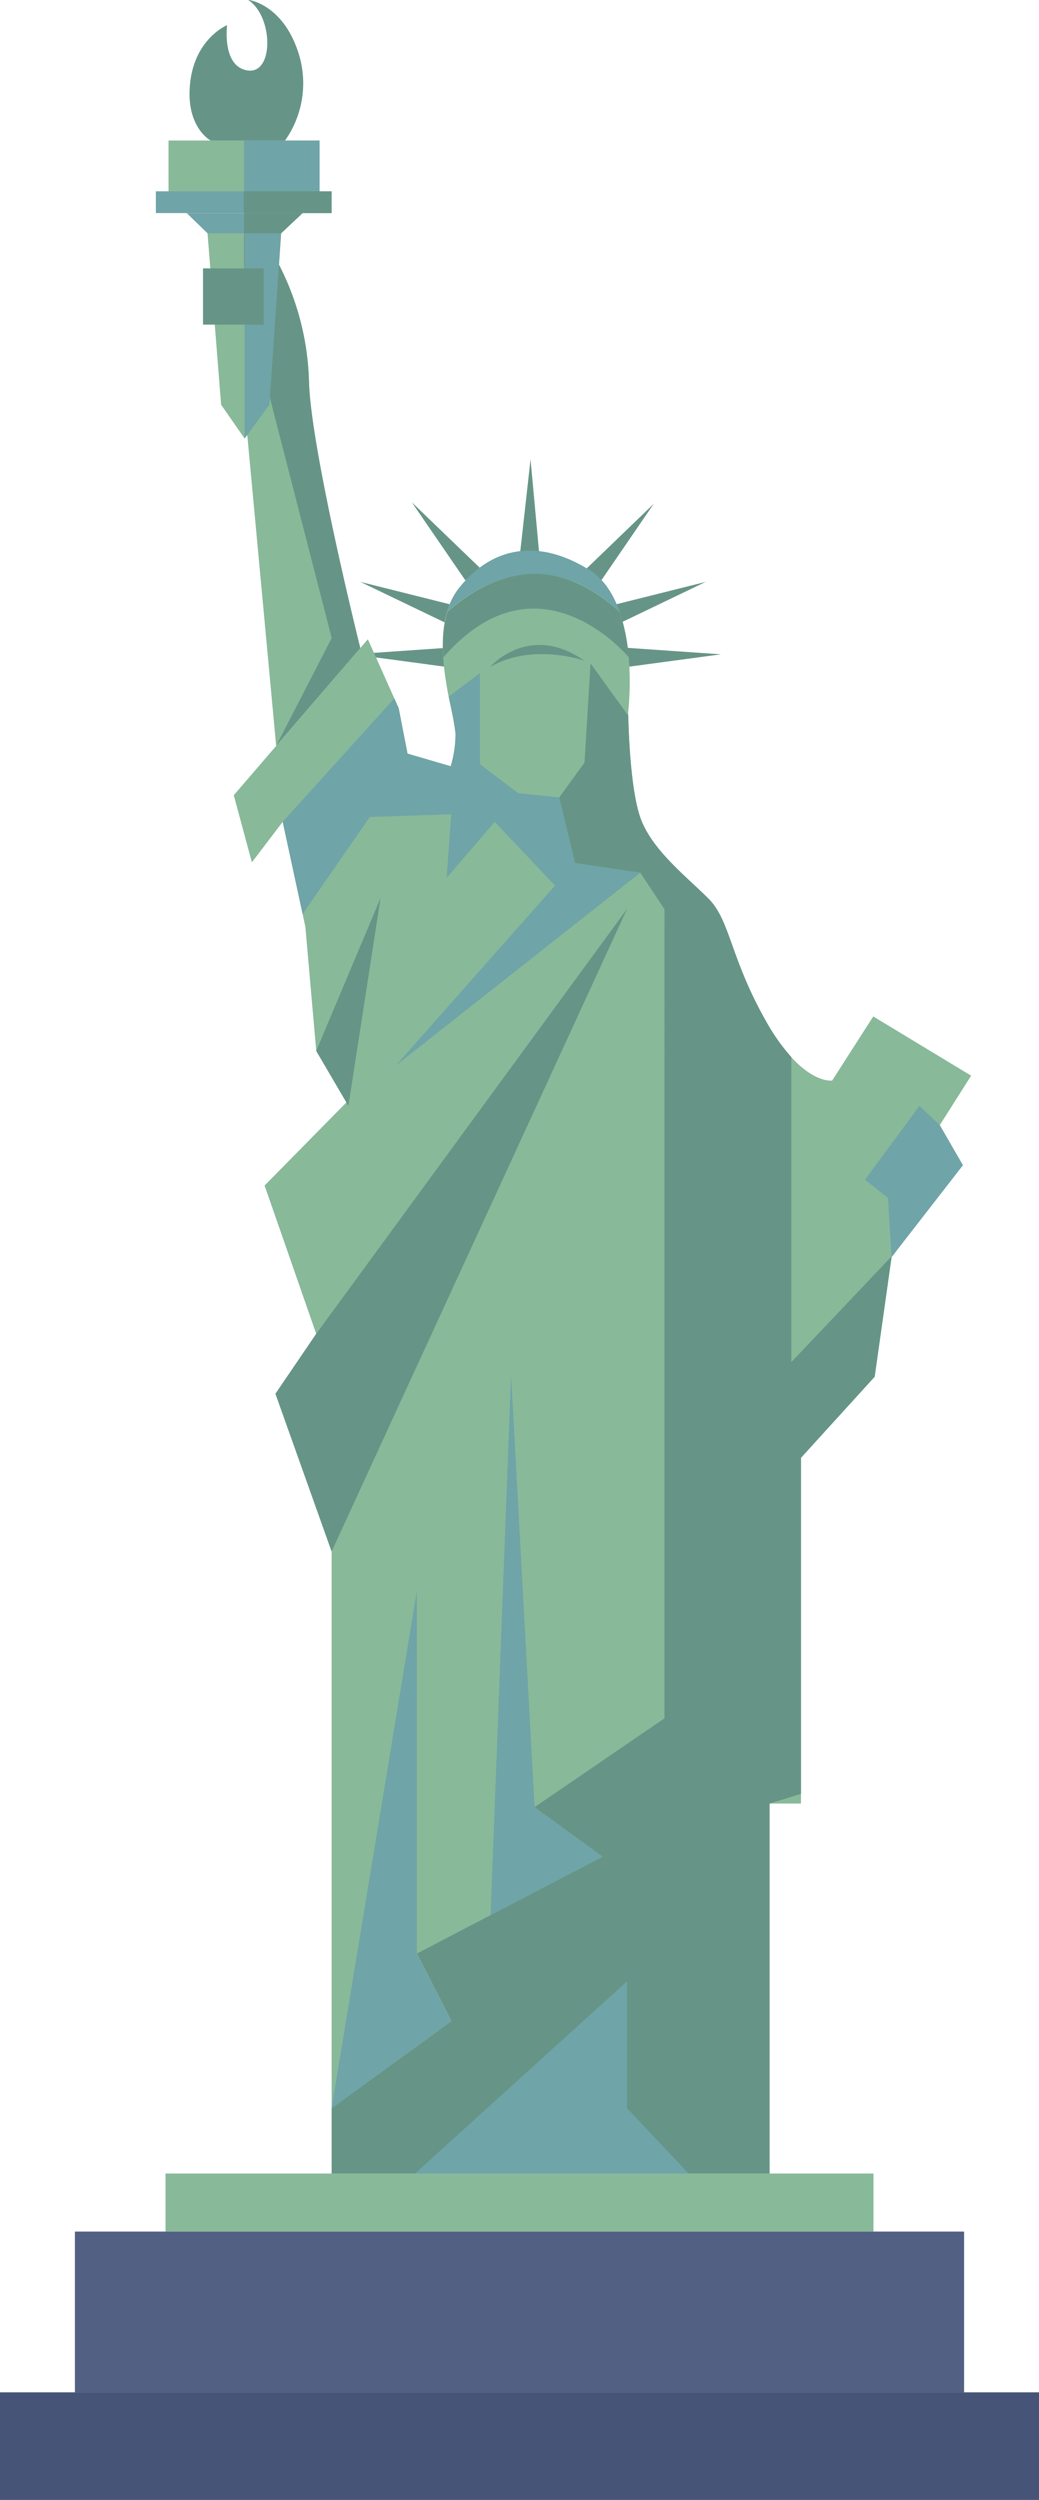 <svg id="Objects" xmlns="http://www.w3.org/2000/svg" viewBox="0 0 190.45 457.91"><defs><style>.cls-1{fill:#669587;}.cls-2{fill:#88b999;}.cls-3{fill:#6fa4a8;}.cls-4{fill:#526084;}.cls-5{fill:#465577;}</style></defs><polygon class="cls-1" points="98.84 101.4 95.32 101.4 97.25 84.13 98.84 101.4"/><polygon class="cls-1" points="110.03 106.58 107.32 104.33 119.84 92.27 110.03 106.58"/><polygon class="cls-1" points="113.72 114.09 112.5 110.8 129.36 106.58 113.72 114.09"/><polygon class="cls-1" points="114.96 122.16 114.81 118.65 132.15 119.85 114.96 122.16"/><polygon class="cls-1" points="85.3 106.3 88 104.05 75.48 92 85.3 106.3"/><polygon class="cls-1" points="81.68 114.09 82.91 110.8 66.05 106.58 81.68 114.09"/><polygon class="cls-1" points="81.85 122.16 82 118.65 64.66 119.85 81.85 122.16"/><path class="cls-2" d="M99.83,145.1l-5.65-12.62L69.6,161.05l3.32,12.29,5.65-7.42,4.15,19.21,2,22.76,5.65,9.3L75.25,232.54l9.46,27.16-7.47,11,10.3,28.9V413.5h80.27V345.74h5.76V282.41l13.51-14.85,3.1-21.92,13.07-16.83L199,221.5l5.76-9.08-17.94-10.85-7.53,11.74s-5.43.89-12.07-10.74S160.62,184,156.63,180s-10-8.63-12.29-14.28-2.44-19.93-2.44-19.93,2.44-19.93-7.08-25.91-18.16-4.21-24.14,3.54-.44,23-.44,26.35a20.92,20.92,0,0,1-.89,6l-7.75-1.55Z" transform="translate(-26.75 -15.39)"/><path class="cls-3" d="M108.74,127.48s15.14-15.65,31.59,0c-1.11-3.16-2.82-6-5.51-7.66-9.53-6-18.16-4.21-24.14,3.54a12.3,12.3,0,0,0-1.94,4.08Z" transform="translate(-26.75 -15.39)"/><rect class="cls-3" x="28.57" y="35.04" width="32.22" height="3.99"/><rect class="cls-1" x="44.68" y="35.04" width="16.11" height="3.99"/><rect class="cls-2" x="30.89" y="25.74" width="27.68" height="9.3"/><rect class="cls-3" x="44.74" y="25.74" width="13.84" height="9.3"/><polygon class="cls-3" points="34.22 39.03 44.68 49.16 55.47 39.03 34.22 39.03"/><polygon class="cls-2" points="38.04 42.73 40.53 74.13 44.84 80.33 49.38 74.13 51.53 42.73 38.04 42.73"/><path class="cls-2" d="M77.89,63.88a49.67,49.67,0,0,1,5.5,21.43c.33,12.46,9.4,48.78,9.4,48.78L77.37,152l-5.3-57Z" transform="translate(-26.75 -15.39)"/><path class="cls-1" d="M65.35,41.13s-4.67-2.49-3.74-10.63S68.38,20,68.38,20s-1,7.64,3.81,8.3,4.67-10,0-12.95c0,0,6.38.66,9.29,9.8A18.18,18.18,0,0,1,79,41.13Z" transform="translate(-26.75 -15.39)"/><polygon class="cls-1" points="57.96 244.32 114.94 166.48 60.79 284.18 50.49 255.28 57.96 244.32"/><polygon class="cls-3" points="51.82 150.53 72.28 127.93 73.08 129.72 74.7 138.03 82.6 140.34 90.69 150.53 81.88 160.77 82.71 149.15 67.77 149.65 55.47 167.42 51.82 150.53"/><polygon class="cls-1" points="57.96 192.5 69.76 164.48 63.86 202.57 57.96 192.5"/><path class="cls-1" d="M191,244.65h0L171.8,264.89V209a35.58,35.58,0,0,1-4.54-6.4c-6.64-11.63-6.64-18.6-10.63-22.59s-10-8.63-12.29-14.28c-2-4.92-2.37-16.39-2.43-19.26h0L135,136.91l-1.11,18.16-4.65,6.42,2.88,12,12,1.77,4.43,6.65V330.13L124.74,346.4l12.46,9.08-34,17.72,6.31,12.4L87.54,401.55V413.5h80.27V345.74l5.76-1.77V282.41l13.51-14.85,3.1-21.92Z" transform="translate(-26.75 -15.39)"/><polygon class="cls-3" points="76.4 357.81 76.4 291.49 60.79 386.16 82.71 370.21 76.4 357.81"/><polygon class="cls-3" points="97.99 331.01 93.68 251.96 89.93 350.77 110.45 340.1 97.99 331.01"/><polygon class="cls-3" points="76.07 398.12 114.94 362.91 114.94 386.16 126.23 398.12 76.07 398.12"/><path class="cls-1" d="M92.79,134.09s-9.07-36.32-9.4-48.78a49.67,49.67,0,0,0-5.5-21.43L74.55,81.76l13,50.5L77.37,152Z" transform="translate(-26.75 -15.39)"/><polygon class="cls-3" points="105.41 158.06 72.58 195.15 117.37 159.84 105.41 158.06"/><polygon class="cls-1" points="44.74 49.11 55.47 39.03 44.74 39.03 44.74 49.11"/><polygon class="cls-3" points="44.84 80.33 49.38 74.13 51.53 42.73 44.84 42.73 44.84 80.33"/><path class="cls-1" d="M142,135.78a34.31,34.31,0,0,0-1.66-8.26c-3.34-3.09-9.34-7.43-16.5-7-6.44.39-11.75,4-15.09,7a24.33,24.33,0,0,0-.72,8.27C125.42,115.77,141.91,135.69,142,135.78Z" transform="translate(-26.75 -15.39)"/><rect class="cls-2" x="30.34" y="398.12" width="129.77" height="10.63"/><rect class="cls-4" x="13.73" y="408.75" width="162.99" height="29.45"/><rect class="cls-5" y="438.2" width="190.45" height="19.71"/><path class="cls-3" d="M117.43,165.92l11.06,11.67,3.67-4.14-2.88-12-7.56-.77-7-5.32V138.68L109,143a63.5,63.5,0,0,1,1.25,6.8,20.92,20.92,0,0,1-.89,6Z" transform="translate(-26.75 -15.39)"/><polygon class="cls-3" points="172.29 206.12 168.53 202.57 158.56 216.08 162.77 219.41 163.43 230.25 176.5 213.43 172.29 206.12"/><path class="cls-1" d="M116.59,137.55s7.09-8.24,17.27-1.15C133.86,136.4,124.37,133.05,116.59,137.55Z" transform="translate(-26.75 -15.39)"/><rect class="cls-1" x="37.21" y="49.16" width="11.13" height="10.3"/></svg>